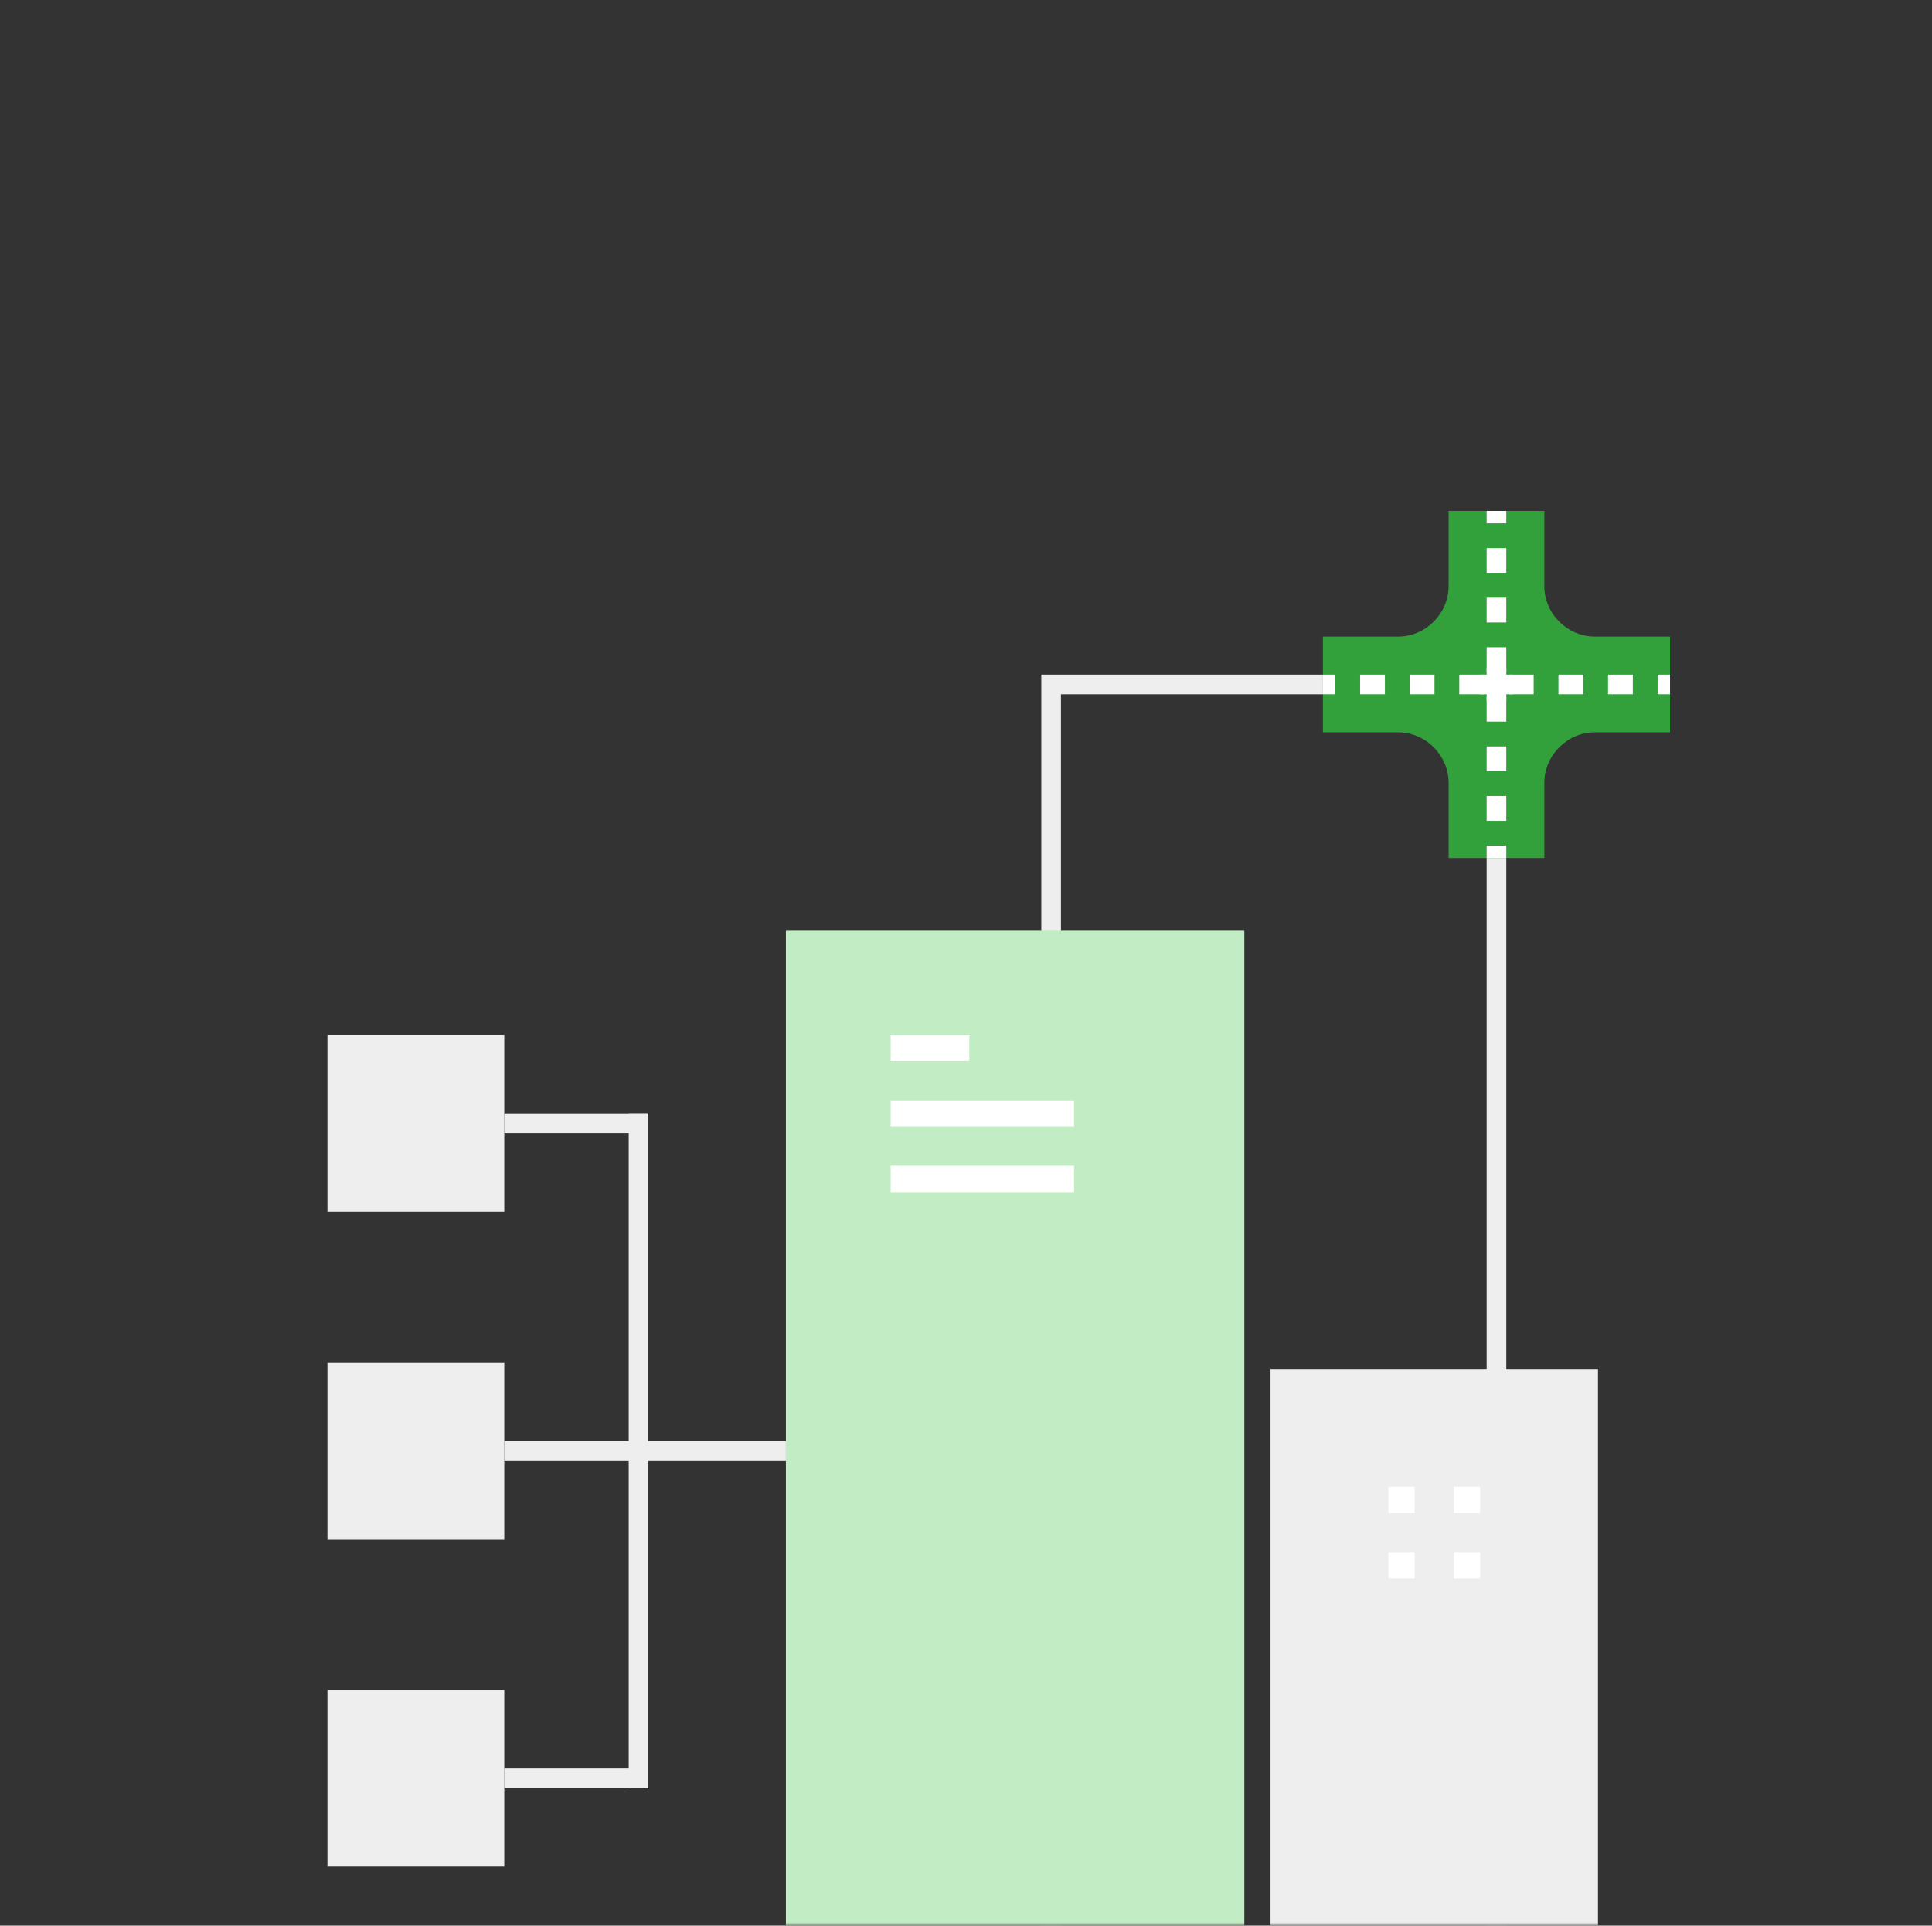 <svg width="295" height="294" viewBox="0 0 295 294" fill="none" xmlns="http://www.w3.org/2000/svg">
<rect x="0" y="0" width="295" height="294" fill="#333333" stroke="none"/>
<mask id="mask0_2779_176380" style="mask-type:alpha" maskUnits="userSpaceOnUse" x="0" y="0" width="295" height="294">
<rect x="0.5" y="0.5" width="294" height="293" rx="19.5" fill="#DDDDDD" stroke="#F0F5F9"/>
</mask>
<g mask="url(#mask0_2779_176380)">
<rect x="-1.5" y="1.5" width="68" height="192" transform="matrix(-1 0 0 1 227 103)" stroke="#EEEEEE" stroke-width="3"/>
<rect width="50" height="85" transform="matrix(-1 0 0 1 244 209)" fill="#EEEEEE"/>
<rect width="4" height="4" transform="matrix(-1 0 0 1 226 227)" fill="white"/>
<rect width="4" height="4" transform="matrix(-1 0 0 1 226 237)" fill="white"/>
<rect width="4" height="4" transform="matrix(-1 0 0 1 216 227)" fill="white"/>
<rect width="4" height="4" transform="matrix(-1 0 0 1 216 237)" fill="white"/>
<rect width="70" height="152" transform="matrix(-1 0 0 1 190 142)" fill="#C1ECC4"/>
<rect width="12" height="4" transform="matrix(-1 0 0 1 148 158)" fill="white"/>
<rect width="28" height="4" transform="matrix(-1 0 0 1 164 168)" fill="white"/>
<rect width="28" height="4" transform="matrix(-1 0 0 1 164 178)" fill="white"/>
<rect width="27" height="27" transform="matrix(-1 0 0 1 77 158)" fill="#EEEEEE"/>
<rect width="27" height="27" transform="matrix(-1 0 0 1 77 208)" fill="#EEEEEE"/>
<rect width="27" height="27" transform="matrix(-1 0 0 1 77 258)" fill="#EEEEEE"/>
<rect x="77" y="220" width="43" height="3" fill="#EEEEEE"/>
<rect x="77" y="170" width="22" height="3" fill="#EEEEEE"/>
<rect x="99" y="170" width="103" height="3" transform="rotate(90 99 170)" fill="#EEEEEE"/>
<rect x="77" y="270" width="22" height="3" fill="#EEEEEE"/>
<path fill-rule="evenodd" clip-rule="evenodd" d="M221.19 89.5C221.19 93.682 217.682 97.191 213.5 97.191H202V111.81H213.5C217.682 111.81 221.19 115.318 221.19 119.5V131H235.81V119.5C235.81 115.318 239.318 111.81 243.5 111.81H255V97.191H243.5C239.318 97.191 235.81 93.682 235.81 89.5V78H221.19V89.5Z" fill="#32A13C"/>
<path fill-rule="evenodd" clip-rule="evenodd" d="M227 78V79.893H230V78H227ZM227 83.679V87.464H230V83.679H227ZM227 91.25V95.036H230V91.25H227ZM227 98.821V102.607H230V98.821H227ZM227 106.393V110.179H230V106.393H227ZM227 113.964V117.75H230V113.964H227ZM227 121.536V125.321H230V121.536H227ZM227 129.107V131H230V129.107H227ZM255 103H253.107V106H255V103ZM249.321 103H245.536V106H249.321V103ZM241.75 103H237.964L237.964 106H241.75V103ZM234.179 103H230.393V106H234.179V103ZM226.607 103H222.821V106H226.607V103ZM219.036 103H215.25V106H219.036V103ZM211.464 103H207.679L207.679 106H211.464V103ZM203.893 103H202V106H203.893L203.893 103Z" fill="white"/>
<rect x="226" y="103" width="5" height="3" fill="white"/>
<rect x="230" y="102" width="5" height="3" transform="rotate(90 230 102)" fill="white"/>
</g>
</svg>

